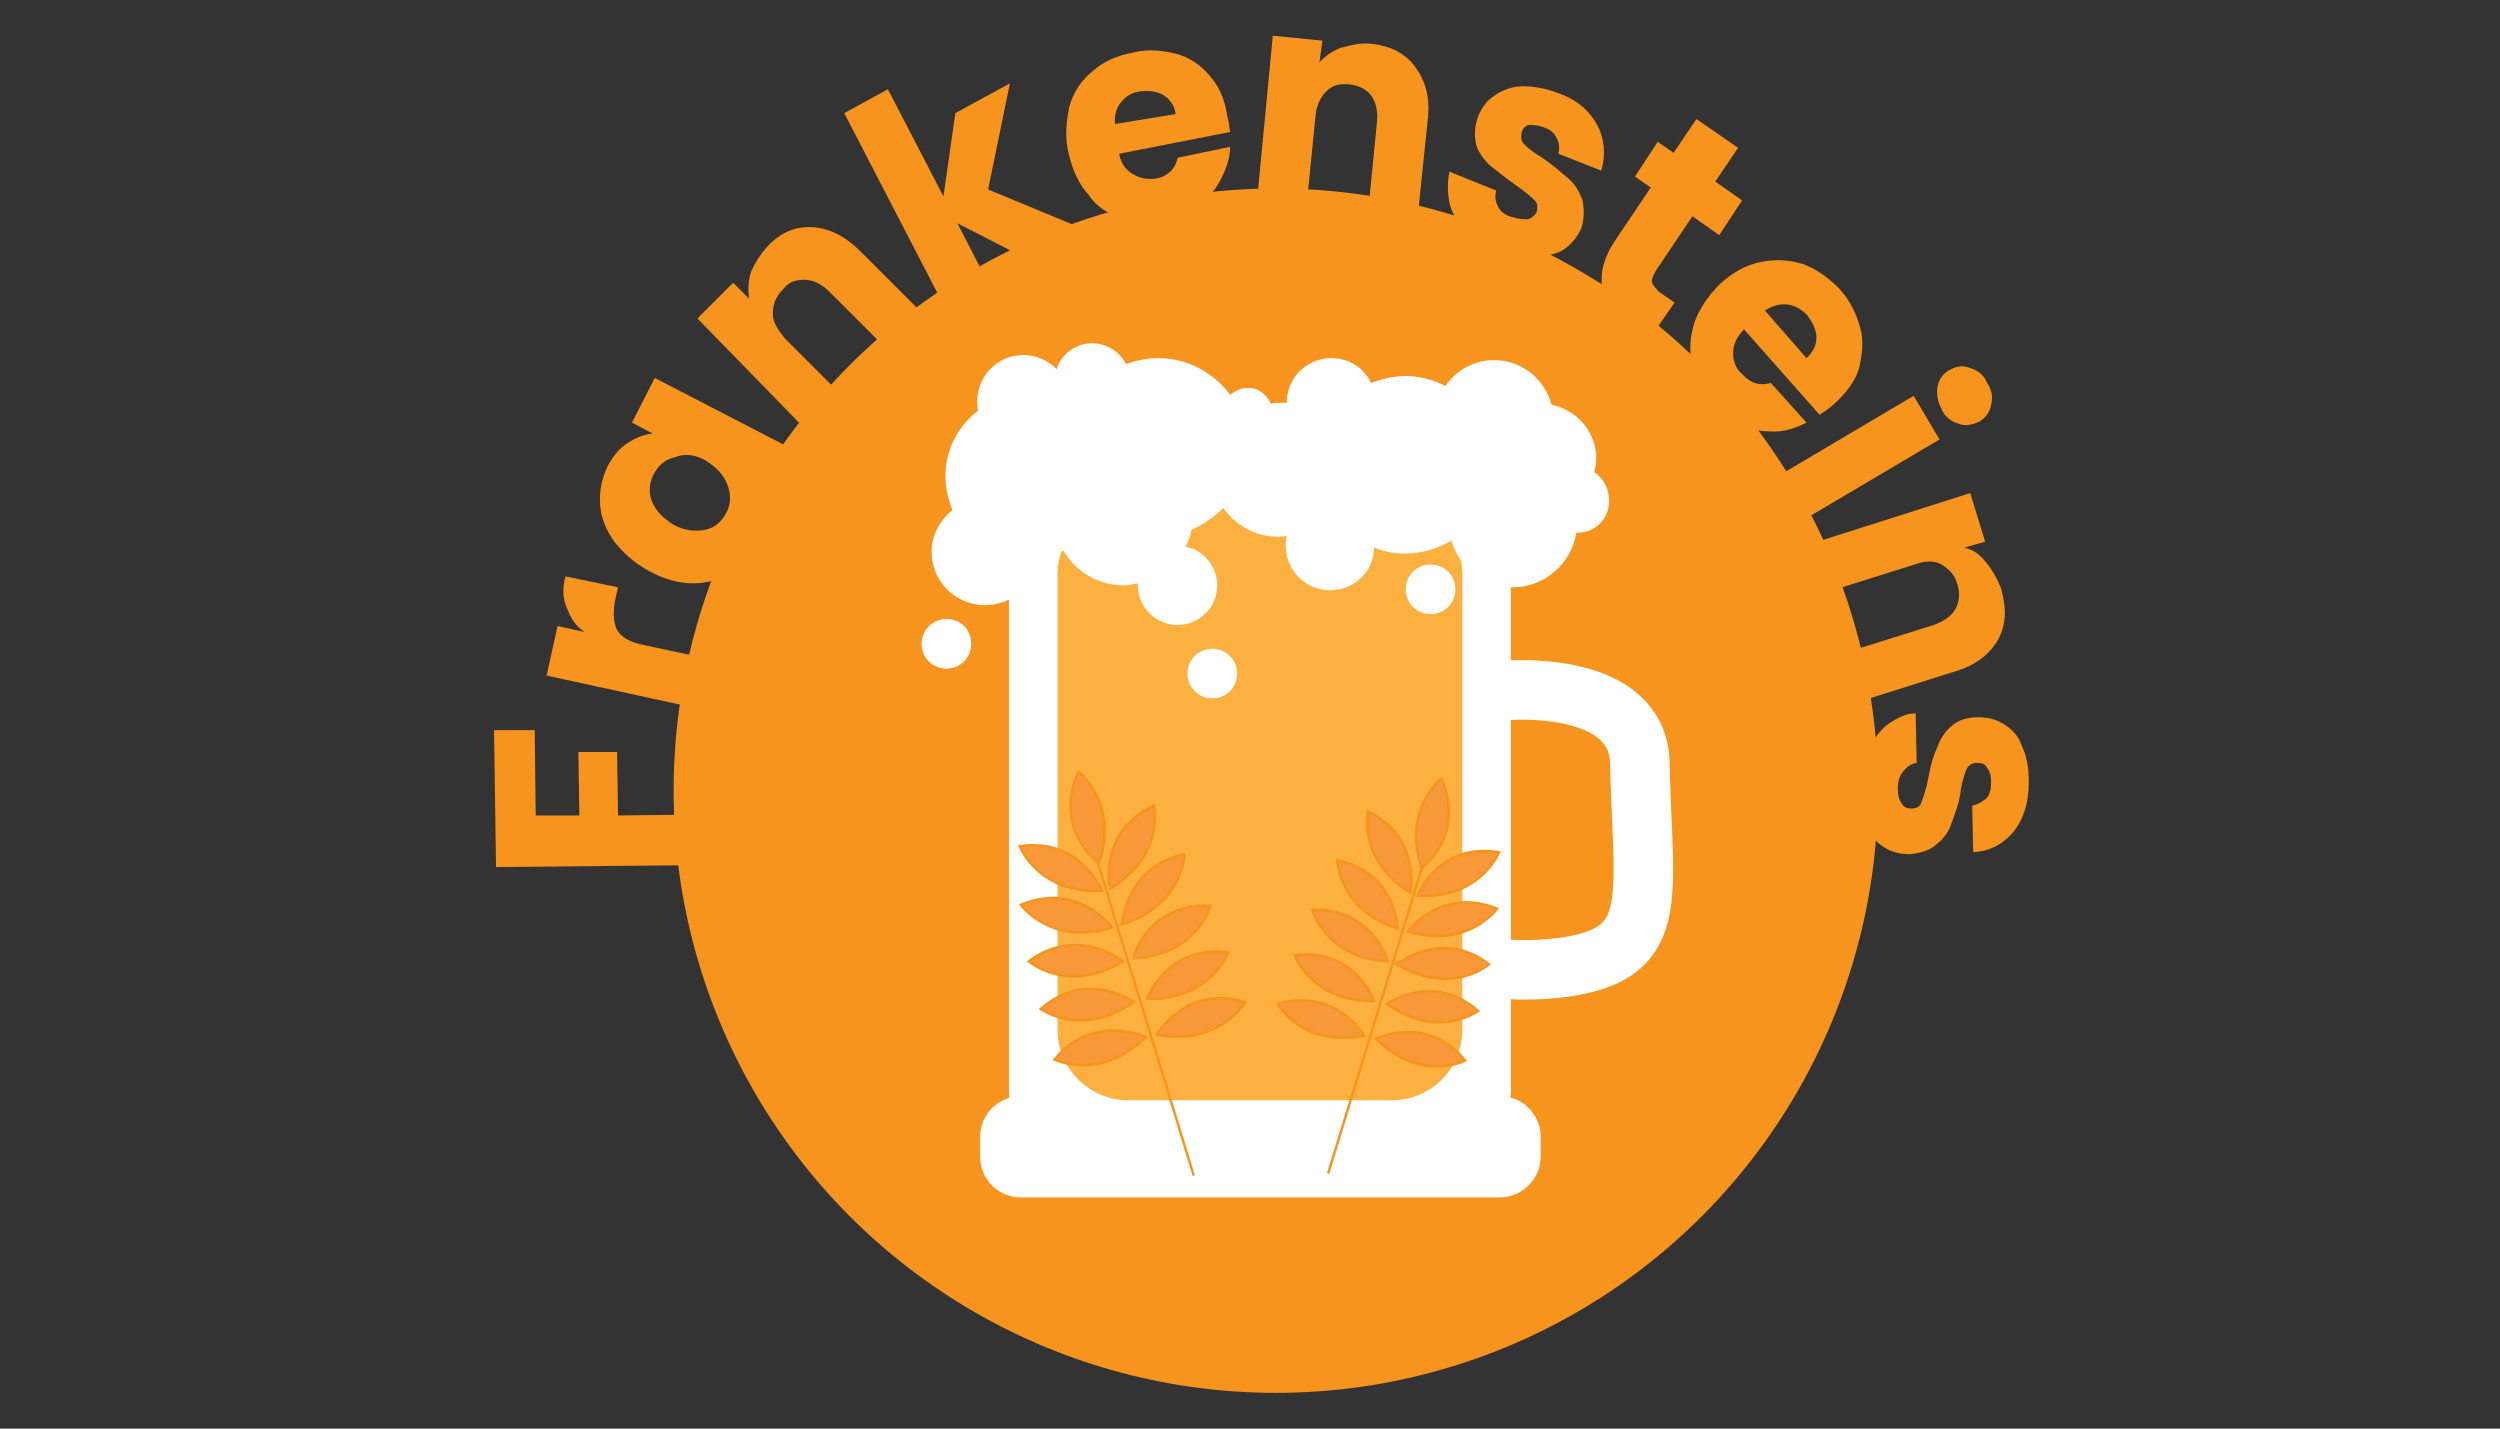 <?xml version="1.0" encoding="utf-8"?>
<!-- Generator: Adobe Illustrator 25.3.1, SVG Export Plug-In . SVG Version: 6.00 Build 0)  -->
<svg version="1.1" id="Layer_1" xmlns="http://www.w3.org/2000/svg" xmlns:xlink="http://www.w3.org/1999/xlink" x="0px" y="0px"
	 viewBox="0 0 252 144" style="enable-background:new 0 0 252 144;" xml:space="preserve">
<rect x="0" y="0" width="252" height="144" fill="#333333" stroke="none"/>
<style type="text/css">
	.st0{fill:none;stroke:#FFFFFF;stroke-width:0.25;stroke-linecap:round;stroke-miterlimit:10;}
	.st1{fill:#F7941D;}
	.st2{fill:#FFFFFF;stroke:#FFFFFF;stroke-miterlimit:10;}
	.st3{fill:none;stroke:#FFFFFF;stroke-width:6;stroke-miterlimit:10;}
	.st4{fill:#FBB040;}
	.st5{fill:#FFFFFF;}
	.st6{fill:#F89839;stroke:#F7941D;stroke-width:0.25;stroke-linecap:round;stroke-miterlimit:10;}
	.st7{fill:#F89839;stroke:#F7941D;stroke-width:0.25;stroke-miterlimit:10;}
	.st8{fill:#E8E1D4;}
	.st9{fill:none;stroke:#F7941D;stroke-width:0.5;stroke-miterlimit:10;}
	.st10{fill:none;stroke:#FED5AC;stroke-miterlimit:10;}
</style>
<path class="st0" d="M206.4,120.6"/>
<g>
	<g>
		<circle class="st1" cx="128.6" cy="79.7" r="60.7"/>
		<g>
			<path class="st1" d="M49.8,73.6h4.1l0.1,8.6h4.4l-0.1-6.4h3.9l0.1,6.4l8.3-0.1l0.1,5.1l-20.7,0.2L49.8,73.6z"/>
			<path class="st1" d="M57.1,61.2c-0.4-1-0.4-2-0.1-3.1l5.3,1.1L62,60.5c-0.2,1.2-0.2,2.2,0.2,3c0.4,0.7,1.2,1.2,2.6,1.5l7.5,1.6
				l-1.1,5l-16.1-3.5l1.1-5l2.7,0.6C57.9,63,57.5,62.2,57.1,61.2z"/>
			<path class="st1" d="M62,54.7c-0.9-1.2-1.4-2.5-1.5-3.7c-0.1-1.4,0.1-2.6,0.7-3.9c0.5-1,1.2-1.9,2-2.4c0.9-0.6,1.7-0.9,2.6-1
				l-2.1-1.1l2.3-4.5l14.7,7.6l-2.3,4.5l-2.1-1.1c0.5,0.7,0.7,1.7,0.7,2.7s-0.2,2-0.7,3.1c-0.6,1.2-1.5,2.1-2.6,2.9
				c-1.1,0.6-2.5,1-3.8,1c-1.5,0-2.9-0.4-4.4-1.2C64,56.8,62.9,55.8,62,54.7z M68,46.1c-1,0.2-1.7,0.9-2.1,1.7
				c-0.5,0.9-0.5,1.9-0.2,2.7c0.4,1,1.1,1.7,2.2,2.4c1.1,0.6,2.2,0.7,3.2,0.5c1-0.2,1.7-0.9,2.1-1.7c0.5-0.9,0.5-1.9,0.1-2.9
				s-1.1-1.7-2.2-2.4C70,45.8,69,45.7,68,46.1z"/>
			<path class="st1" d="M81.9,22.9c1.7,0.1,3.3,0.9,4.9,2.5l6.9,6.9L90,35.8l-6.4-6.4c-0.7-0.7-1.6-1.2-2.5-1.2s-1.6,0.2-2.2,1
				c-0.7,0.7-1,1.5-1,2.4s0.5,1.6,1.2,2.5l6.4,6.4L82,44.1l-11.7-12l3.6-3.6l1.6,1.6c-0.1-0.9-0.1-1.7,0.2-2.7
				c0.4-0.9,0.9-1.7,1.6-2.5C78.7,23.4,80.2,22.8,81.9,22.9z"/>
			<path class="st1" d="M104.1,26.4l-7.6-3.9l3.2,6.2l-4.4,2.4L85.1,11.4L89.5,9l5.6,10.8l1.2-8.4l5.5-3l-2.2,10.7l9.9,4.1
				L104.1,26.4z"/>
			<path class="st1" d="M124,13.3l-11.2,2.2c0.2,1,0.7,1.7,1.5,2.1c0.6,0.4,1.5,0.5,2.2,0.4c1.2-0.2,2-1,2.2-2.1l5.3-1.1
				c0,1.1-0.4,2.2-0.9,3.2c-0.5,1-1.2,1.9-2.2,2.6c-1,0.7-2.1,1.2-3.4,1.5c-1.6,0.4-3.1,0.2-4.4-0.1c-1.4-0.4-2.6-1.2-3.4-2.4
				c-1-1.1-1.6-2.5-2-4.2c-0.4-1.7-0.2-3.2,0.1-4.7c0.4-1.4,1.2-2.6,2.3-3.5c1.1-1,2.5-1.6,4.1-1.9c1.6-0.4,2.9-0.2,4.3,0.1
				c1.4,0.4,2.5,1.1,3.4,2.2c1,1.1,1.6,2.5,1.8,4.1C123.9,12.3,123.9,12.8,124,13.3z M118.5,11.5c-0.1-0.9-0.6-1.5-1.2-1.9
				c-0.7-0.4-1.5-0.5-2.3-0.4c-0.9,0.1-1.5,0.5-2,1.1c-0.5,0.6-0.7,1.4-0.6,2.2L118.5,11.5z"/>
			<path class="st1" d="M142.7,6.8c1,1.4,1.5,3.1,1.2,5.4l-1,9.7l-5-0.5l0.9-9.1c0.1-1.1-0.1-2-0.6-2.7c-0.5-0.6-1.2-1-2.2-1.1
				c-1-0.1-1.7,0.1-2.3,0.7c-0.6,0.6-1,1.4-1.1,2.5l-0.9,9.1l-5-0.5l1.6-16.7l5,0.5L133,6.3c0.6-0.7,1.4-1.2,2.2-1.5
				c0.9-0.2,1.8-0.5,2.9-0.4C140.2,4.6,141.7,5.4,142.7,6.8z"/>
			<path class="st1" d="M147.8,23.3c-0.9-0.9-1.5-1.9-1.7-2.9c-0.2-1-0.2-2.1,0-3.1l4.7,1.9c-0.1,0.6-0.1,1.1,0.2,1.6
				c0.2,0.5,0.7,0.9,1.5,1.1c0.6,0.2,1.1,0.2,1.5,0.2c0.4-0.1,0.7-0.4,0.9-0.7c0.1-0.5,0.1-0.9-0.2-1.2c-0.4-0.4-1-0.9-2-1.6
				c-1-0.7-1.8-1.4-2.5-1.9c-0.6-0.6-1.1-1.2-1.4-2.1c-0.2-0.9-0.2-1.7,0.2-2.9c0.4-0.9,0.9-1.6,1.7-2.1c0.7-0.5,1.7-0.9,2.8-0.9
				c1.1,0,2.3,0.2,3.6,0.7c2,0.7,3.2,1.9,3.9,3.2s0.9,3,0.4,4.6l-4.3-1.7c0.1-0.6,0.1-1.1-0.2-1.6c-0.2-0.5-0.7-0.9-1.4-1.1
				c-0.5-0.2-1-0.2-1.4-0.2c-0.4,0.1-0.6,0.4-0.7,0.7c-0.1,0.5-0.1,0.9,0.2,1.2c0.4,0.4,1,0.9,2,1.5c1,0.7,1.8,1.4,2.5,2
				s1,1.2,1.4,2.1c0.2,0.9,0.2,1.9-0.1,2.9c-0.4,0.9-1,1.6-1.7,2.1c-0.7,0.5-1.7,0.7-2.8,0.7c-1.1,0-2.2-0.2-3.6-0.7
				C149.8,24.9,148.7,24.1,147.8,23.3z"/>
			<path class="st1" d="M168.8,30.5l-2.5,3.6l-2.1-1.5c-1.5-1-2.5-2.2-2.7-3.6c-0.2-1.4,0.1-2.9,1.2-4.6l3.7-5.5l-1.6-1.1l2.3-3.5
				l1.6,1.1L171,12l4.2,2.9l-2.3,3.4l2.7,1.9l-2.3,3.5l-2.7-1.9l-3.7,5.5c-0.2,0.4-0.4,0.7-0.4,1.1c0.1,0.4,0.4,0.6,0.7,1
				L168.8,30.5z"/>
			<path class="st1" d="M183.4,41.8l-7.6-8.6c-0.7,0.7-1.1,1.5-1.1,2.4c0,0.7,0.2,1.5,0.9,2.1c0.9,1,1.8,1.2,2.9,0.9l3.6,4
				c-1,0.5-2.1,0.9-3.2,0.9c-1.1,0-2.2-0.1-3.3-0.6s-2.1-1.2-2.9-2.2c-1.1-1.2-1.8-2.5-2.1-4c-0.4-1.4-0.2-2.9,0.2-4.2
				c0.5-1.4,1.4-2.7,2.6-3.9c1.2-1.1,2.6-1.9,4.1-2.2s2.8-0.2,4.2,0.2c1.4,0.5,2.6,1.4,3.7,2.5c1.1,1.2,1.7,2.5,2.1,3.9
				c0.4,1.4,0.2,2.7-0.1,4.1c-0.4,1.4-1.4,2.6-2.6,3.7C184.3,41.2,183.8,41.6,183.4,41.8z M182.1,36.1c0.6-0.6,1-1.2,1-2.1
				c0-0.7-0.4-1.5-0.9-2.2c-0.6-0.6-1.2-1-2-1.1s-1.5,0.1-2.3,0.6L182.1,36.1z"/>
			<path class="st1" d="M195.5,44.3l-14.2,8.4l-2.6-4.4l14.2-8.4L195.5,44.3z M195.3,39c0.1-0.7,0.6-1.4,1.2-1.7
				c0.7-0.4,1.4-0.5,2.1-0.2c0.7,0.2,1.4,0.7,1.7,1.5c0.5,0.7,0.6,1.5,0.4,2.2c-0.1,0.7-0.6,1.4-1.2,1.7s-1.4,0.5-2.1,0.2
				c-0.7-0.2-1.4-0.7-1.7-1.5C195.3,40.5,195.2,39.7,195.3,39z"/>
			<path class="st1" d="M201.4,64.5c-0.9,1.5-2.3,2.6-4.4,3.2l-9.2,2.9l-1.5-4.9l8.6-2.7c1.1-0.4,1.8-0.9,2.2-1.6
				c0.4-0.7,0.5-1.6,0.2-2.5c-0.2-0.9-0.9-1.6-1.6-2s-1.6-0.4-2.7,0l-8.6,2.7l-1.5-4.9l15.7-5l1.5,4.9l-2.1,0.6
				c0.9,0.2,1.6,0.7,2.2,1.5c0.6,0.7,1.1,1.6,1.5,2.6C202.3,61.4,202.2,63,201.4,64.5z"/>
			<path class="st1" d="M188.3,75.7c0.5-1.1,1.1-2,2-2.7c0.9-0.6,1.8-1.1,2.8-1.1l0.1,5c-0.6,0.1-1,0.4-1.4,0.9
				c-0.4,0.5-0.5,1.1-0.5,1.7s0.1,1.1,0.4,1.5c0.2,0.4,0.6,0.5,1,0.5c0.5,0,0.9-0.2,1-0.7c0.2-0.5,0.5-1.4,0.7-2.5
				c0.2-1.2,0.5-2.2,0.9-3c0.2-0.7,0.7-1.5,1.4-2.1c0.6-0.6,1.6-0.9,2.7-0.9c1,0,1.8,0.2,2.6,0.7s1.5,1.2,1.8,2.2
				c0.5,1,0.7,2.2,0.7,3.6c0,2.1-0.5,3.7-1.5,5c-1,1.2-2.3,2-4.1,2.1l-0.1-4.7c0.6-0.1,1-0.4,1.4-0.7c0.4-0.4,0.5-1,0.5-1.7
				c0-0.6-0.1-1-0.4-1.4c-0.2-0.4-0.5-0.5-1-0.5c-0.5,0-0.9,0.2-1.1,0.7c-0.2,0.5-0.5,1.4-0.6,2.4c-0.2,1.2-0.6,2.2-0.9,3
				c-0.2,0.7-0.7,1.5-1.5,2.1c-0.6,0.6-1.6,0.9-2.7,1c-1,0-1.8-0.2-2.6-0.7s-1.4-1.2-1.8-2.4c-0.5-1-0.7-2.2-0.7-3.6
				C187.6,78.2,187.8,76.9,188.3,75.7z"/>
		</g>
	</g>
	<g>
		<g>
			<g>
				<path class="st2" d="M144.4,117.2h-34.8c-4.1,0-7.4-3.3-7.4-7.4V57.2c0-4.1,3.3-7.4,7.4-7.4h34.8c4.1,0,7.4,3.3,7.4,7.4v52.6
					C151.8,113.9,148.5,117.2,144.4,117.2z"/>
				<path class="st2" d="M151.2,120.2h-48.3c-2,0-3.6-1.6-3.6-3.6v-2c0-2,1.6-3.6,3.6-3.6h48.3c2,0,3.6,1.6,3.6,3.6v2
					C154.8,118.5,153.2,120.2,151.2,120.2z"/>
				<path class="st3" d="M151.8,69.6c0,0,13.4-1.2,13.5,7.4c0.2,10,1.4,15.8-2.2,18.6c-3.5,2.7-11.3,2.1-11.3,2.1"/>
				<path class="st4" d="M140.3,110.9h-26.6c-3.9,0-7.1-3.2-7.1-7.1V57.9c0-3.9,3.2-7.1,7.1-7.1h26.6c3.9,0,7.1,3.2,7.1,7.1v45.9
					C147.4,107.8,144.2,110.9,140.3,110.9z"/>
				<g>
					<path class="st5" d="M160.7,47.6c0.1-0.5,0.2-0.9,0.2-1.4c0-2.7-2-4.9-4.5-5.4c-0.7-2.6-3-4.5-5.8-4.5c-2,0-3.8,1-4.9,2.6
						c-1.2-0.6-2.6-1-4-1c-1.2,0-2.4,0.3-3.5,0.7c-0.7-1.5-2.2-2.5-4-2.5c-2.5,0-4.5,2-4.5,4.5c0,0,0,0,0,0c-0.3,0-0.5,0-0.8,0
						c-0.3,0-0.5,0-0.8,0.1c-0.4-0.9-1.2-1.6-2.3-1.6c-0.7,0-1.3,0.3-1.8,0.7c-1.6-2.2-4.3-3.7-7.2-3.7c-1.1,0-2.2,0.2-3.3,0.6
						c-0.6-1.2-1.9-2.1-3.4-2.1c-1.7,0-3.1,1.1-3.6,2.6c-0.8-0.8-1.8-1.3-3-1.4c-2.6-0.2-4.9,1.8-5,4.5c0,0.4,0,0.8,0.1,1.1
						c-2,1.5-3.3,3.9-3.3,6.6c0,1.2,0.3,2.4,0.7,3.4c-1.2,1-2.1,2.5-2.1,4.2c0,3,2.4,5.4,5.4,5.4c2.8,0,5-2.1,5.3-4.7
						c0.9-0.1,1.8-0.4,2.6-0.8c1.2,2.1,3.5,3.5,6,3.5c0.5,0,1-0.1,1.5-0.2c0,0.1,0,0.1,0,0.2c0,2.2,1.8,4,4,4c2.2,0,4-1.8,4-4
						c0-1.9-1.4-3.6-3.2-3.9c0.3-0.5,0.5-1.1,0.6-1.7c1.2-0.5,2.3-1.3,3.2-2.2c1.2,1.7,3.2,2.9,5.5,2.9c0.3,0,0.6,0,0.9-0.1
						c-0.1,0.3-0.1,0.7-0.1,1c0,2.5,2,4.5,4.5,4.5c2.4,0,4.4-1.9,4.4-4.3c1,0.4,2,0.6,3.1,0.6c1.7,0,3.3-0.5,4.7-1.3
						c0.8,2.7,3.3,4.7,6.2,4.7c3.2,0,5.9-2.4,6.4-5.5c0,0,0.1,0,0.1,0c1.8,0,3.2-1.4,3.2-3.2C162.2,49.2,161.6,48.2,160.7,47.6z"/>
					<path class="st5" d="M144.2,56.9c-1.4,0-2.5,1.1-2.5,2.5c0,1.4,1.1,2.5,2.5,2.5s2.5-1.1,2.5-2.5
						C146.7,58,145.6,56.9,144.2,56.9z"/>
					<path class="st5" d="M122.2,65.4c-1.4,0-2.5,1.1-2.5,2.5s1.1,2.5,2.5,2.5s2.5-1.1,2.5-2.5S123.6,65.4,122.2,65.4z"/>
					<path class="st5" d="M95.4,62.4c-1.4,0-2.5,1.1-2.5,2.5s1.1,2.5,2.5,2.5s2.5-1.1,2.5-2.5S96.9,62.4,95.4,62.4z"/>
				</g>
			</g>
			<g>
				<path class="st6" d="M108.7,77.8c0,0,4.1,3.1,2.1,9.2C110.7,87.1,106.1,83.5,108.7,77.8z"/>
				<line class="st6" x1="110.7" y1="87.1" x2="120.3" y2="118.4"/>
				<g>
					<path class="st6" d="M102.8,85.3c0,0,1.8,4.8,8.3,4.5C111.1,89.8,108.9,84.4,102.8,85.3z"/>
					<path class="st6" d="M102.9,91.2c0,0,3,4.2,9.2,2.3C112.1,93.5,108.7,88.8,102.9,91.2z"/>
					<path class="st6" d="M103.7,96.9c0,0,3.9,3.4,9.5,0C113.2,96.9,108.7,93.2,103.7,96.9z"/>
					<path class="st6" d="M104.9,101.7c0,0,4.1,3,9.4-0.7C114.3,101,109.6,97.6,104.9,101.7z"/>
					<path class="st6" d="M106.3,106.8c0,0,4.6,2.3,9.2-2.3C115.5,104.6,110.2,102,106.3,106.8z"/>
				</g>
				<g>
					<path class="st6" d="M116.3,81.2c0,0,1.2,5-4.4,8.4C111.9,89.6,110.6,83.9,116.3,81.2z"/>
					<path class="st6" d="M119.4,86.1c0,0-0.1,5.1-6.3,7.1C113.2,93.2,113.3,87.4,119.4,86.1z"/>
					<path class="st6" d="M122,91.3c0,0-1.3,5-7.8,5.3C114.2,96.6,115.7,91,122,91.3z"/>
					<path class="st6" d="M123.8,96c0,0-1.7,4.8-8.2,4.7C115.6,100.7,117.6,95.2,123.8,96z"/>
					<path class="st6" d="M125.5,101c0,0-2.5,4.5-8.9,3.3C116.6,104.3,119.5,99.2,125.5,101z"/>
				</g>
			</g>
		</g>
		<g>
			<path class="st7" d="M145.3,78.5c0,0-4,3-2,9C143.3,87.6,147.8,84.1,145.3,78.5z"/>
			<line class="st6" x1="143.3" y1="87.6" x2="133.9" y2="118.2"/>
			<g>
				<path class="st7" d="M151.1,85.9c0,0-1.8,4.7-8.2,4.4C142.9,90.2,145,84.9,151.1,85.9z"/>
				<path class="st7" d="M150.9,91.6c0,0-2.9,4.1-9,2.3C141.9,93.9,145.3,89.3,150.9,91.6z"/>
				<path class="st7" d="M150.1,97.2c0,0-3.8,3.3-9.3,0C140.9,97.2,145.2,93.5,150.1,97.2z"/>
				<path class="st7" d="M149,101.9c0,0-4,3-9.2-0.7C139.8,101.2,144.4,97.9,149,101.9z"/>
				<path class="st7" d="M147.7,106.9c0,0-4.5,2.3-9-2.2C138.7,104.7,143.8,102.2,147.7,106.9z"/>
			</g>
			<g>
				<path class="st7" d="M137.9,81.8c0,0-1.1,4.9,4.3,8.2C142.1,90,143.4,84.5,137.9,81.8z"/>
				<path class="st7" d="M134.8,86.7c0,0,0.1,5,6.1,6.9C140.9,93.6,140.7,87.9,134.8,86.7z"/>
				<path class="st7" d="M132.3,91.7c0,0,1.3,4.9,7.6,5.2C139.9,97,138.4,91.5,132.3,91.7z"/>
				<path class="st7" d="M130.5,96.3c0,0,1.7,4.7,8,4.6C138.5,100.9,136.6,95.5,130.5,96.3z"/>
				<path class="st7" d="M128.8,101.2c0,0,2.4,4.4,8.7,3.2C137.5,104.4,134.7,99.5,128.8,101.2z"/>
			</g>
		</g>
	</g>
</g>
<path class="st0" d="M45.2,119.3"/>
<path class="st8" d="M172,107.2"/>
<path class="st9" d="M171.7,54"/>
<path class="st9" d="M171.7,105.4"/>
<g>
	<g>
		<path class="st10" d="M107.6,80.2"/>
	</g>
</g>
</svg>

